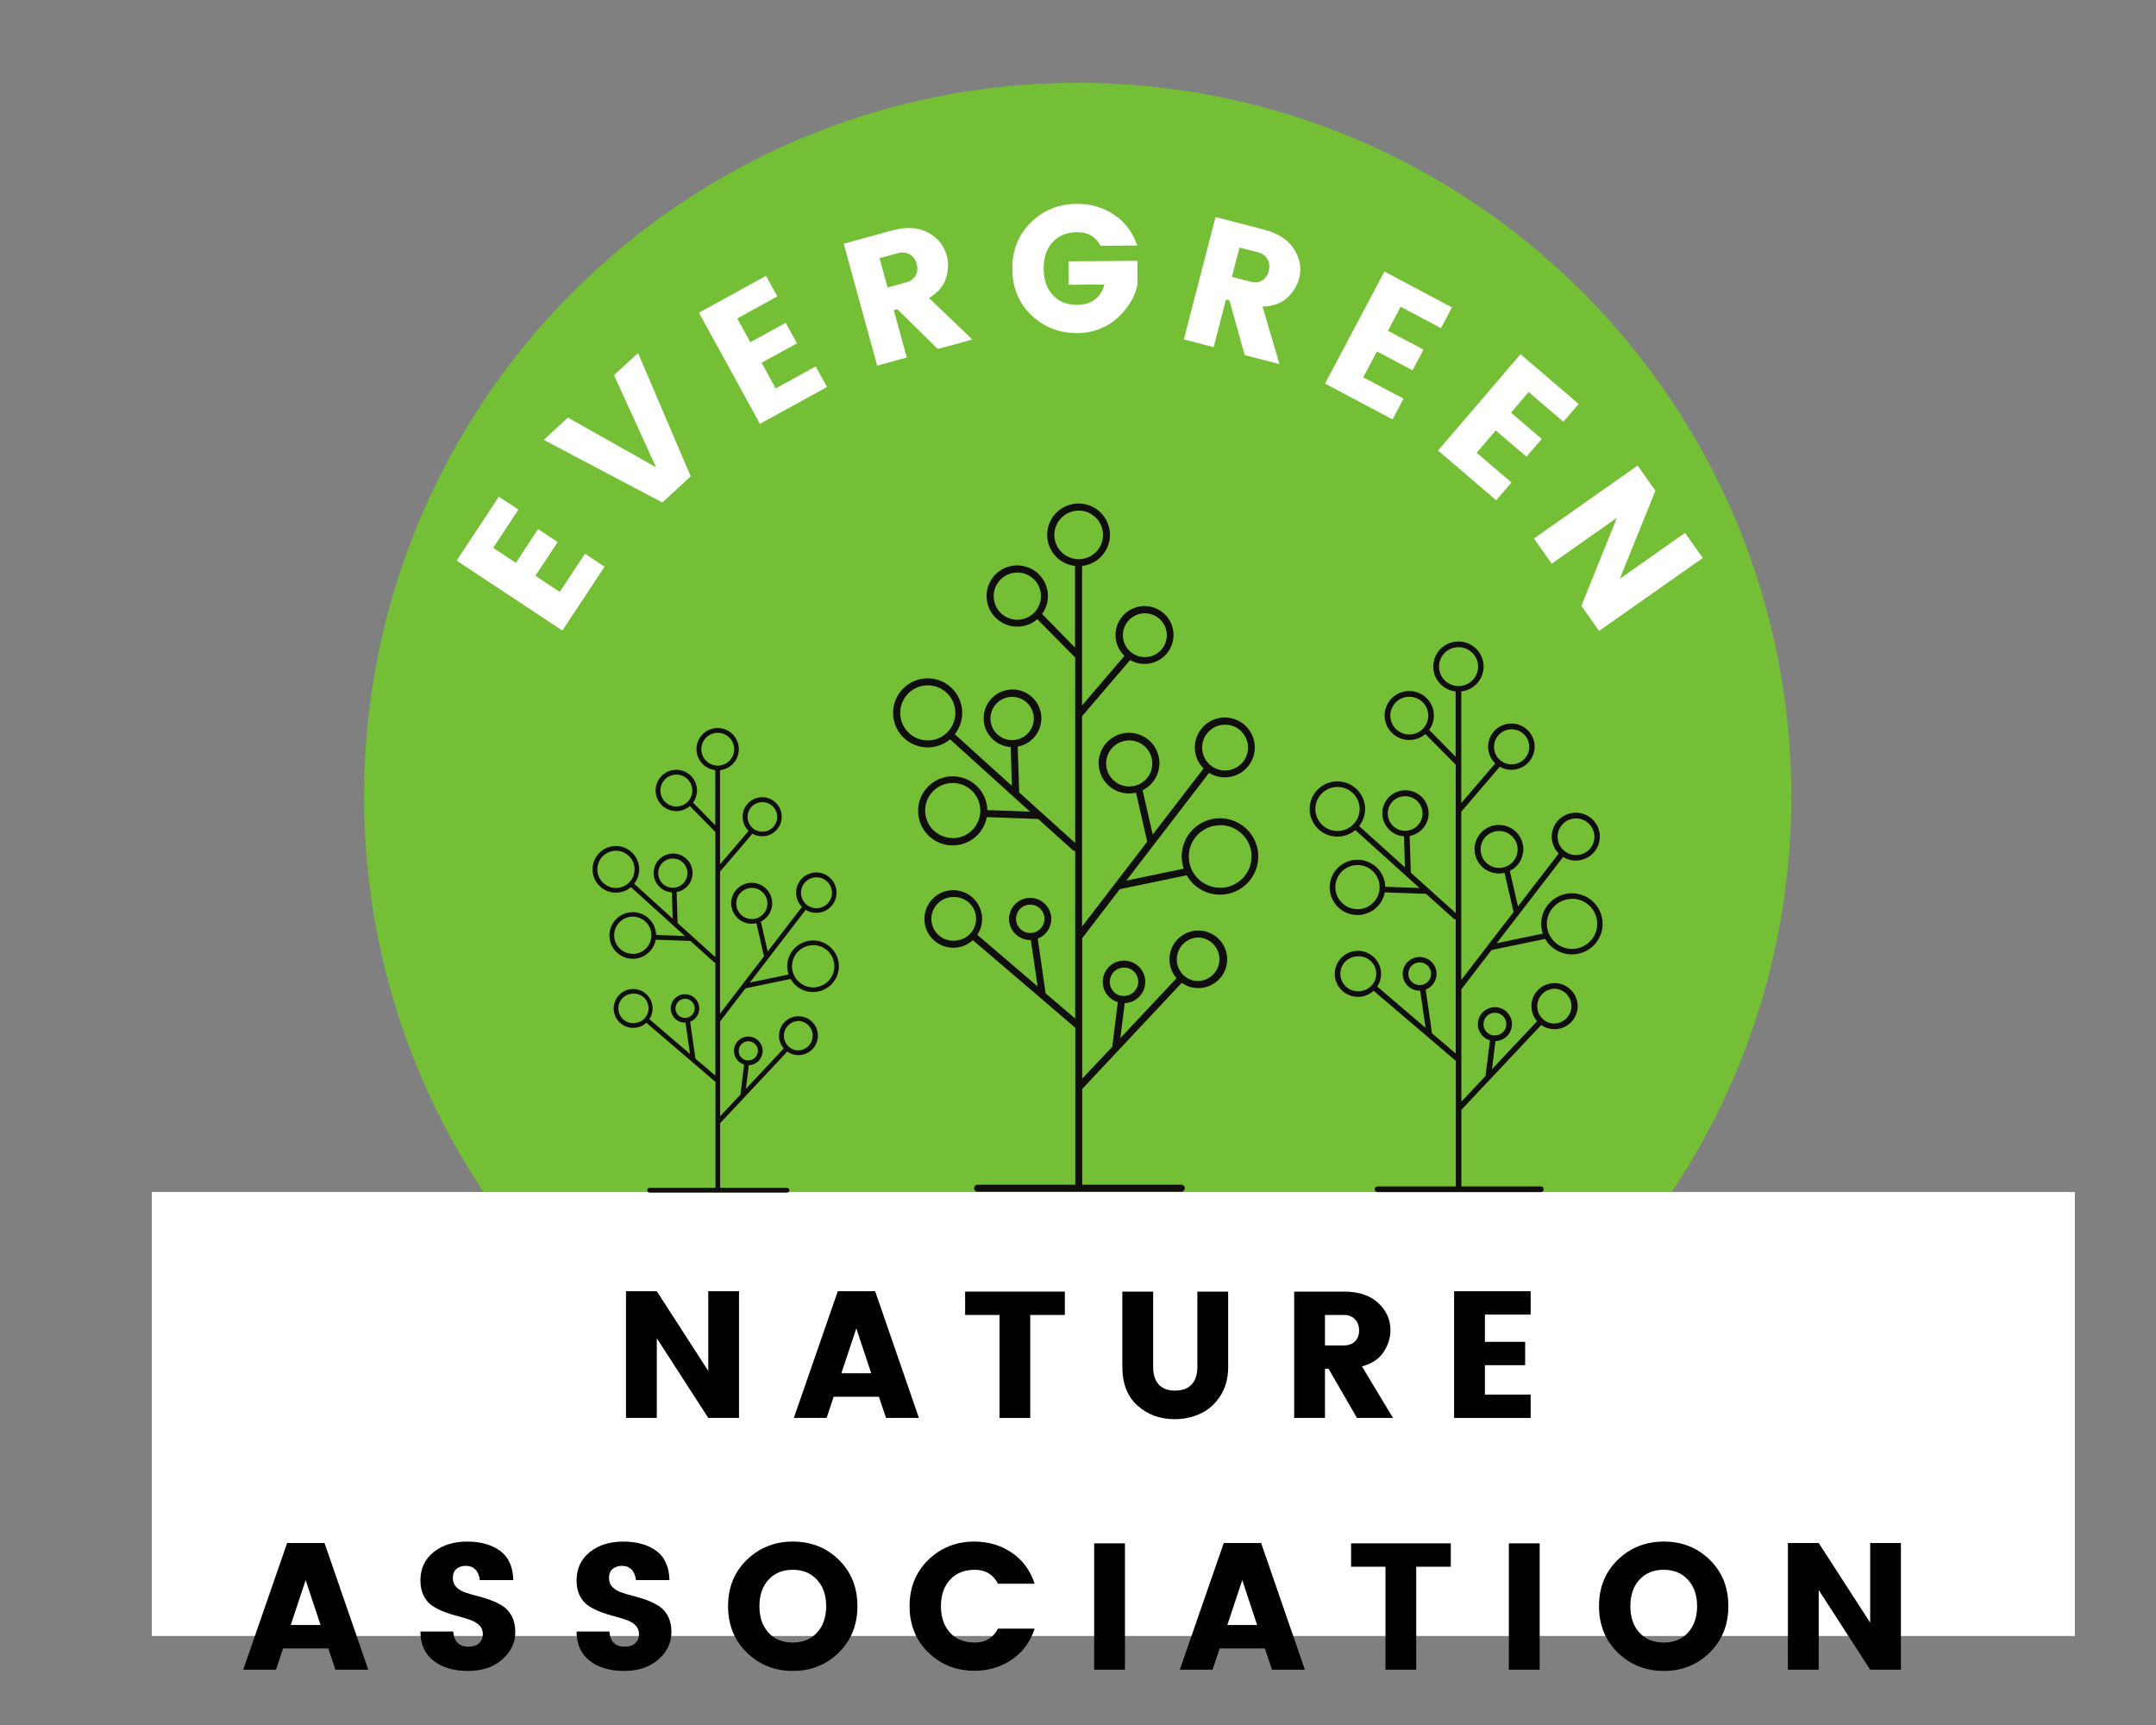 <?xml version="1.0" encoding="UTF-8"?><svg xmlns="http://www.w3.org/2000/svg" xmlns:xlink="http://www.w3.org/1999/xlink" contentScriptType="text/ecmascript" width="375" zoomAndPan="magnify" contentStyleType="text/css" viewBox="0 0 375 300" height="300" preserveAspectRatio="xMidYMid meet" version="1.0"><rect x="0" y="0" width="375" height="300" fill="#808080" stroke="none"/><defs><g><g id="glyph-0-0"/><g id="glyph-0-1"><path d="M -9.75 -25.234 L -6.344 -22.984 L -10.734 -16.344 L -6.797 -13.734 L -2.922 -19.594 L 0.484 -17.344 L -3.391 -11.484 L 0.844 -8.672 L 5.234 -15.312 L 8.641 -13.062 L 1.297 -1.953 L -17.094 -14.125 Z M -9.75 -25.234 "/></g><g id="glyph-1-0"/><g id="glyph-1-1"><path d="M 5.891 -5.422 L -14.734 -16.312 L -10.531 -20.188 L 4.812 -11.531 L -2.516 -27.562 L 1.672 -31.422 L 10.828 -9.969 Z M 5.891 -5.422 "/></g><g id="glyph-2-0"/><g id="glyph-2-1"><path d="M 3.109 -26.859 L 5.078 -23.281 L -1.891 -19.453 L 0.375 -15.312 L 6.531 -18.688 L 8.5 -15.125 L 2.344 -11.75 L 4.781 -7.281 L 11.75 -11.109 L 13.719 -7.531 L 2.047 -1.125 L -8.562 -20.453 Z M 3.109 -26.859 "/></g><g id="glyph-3-0"/><g id="glyph-3-1"><path d="M 5.156 -10.281 L 7.422 -2.047 L 2.266 -0.625 L -3.547 -21.828 L 4.812 -24.125 C 7.27 -24.801 9.352 -24.691 11.062 -23.797 C 12.77 -22.898 13.875 -21.555 14.375 -19.766 C 14.707 -18.547 14.664 -17.242 14.25 -15.859 C 13.832 -14.484 12.844 -13.328 11.281 -12.391 L 18.828 -5.172 L 12.812 -3.516 L 5.766 -10.438 Z M 2.688 -19.312 L 4.078 -14.219 L 7.281 -15.094 C 8.07 -15.312 8.629 -15.711 8.953 -16.297 C 9.285 -16.879 9.348 -17.547 9.141 -18.297 C 8.93 -19.055 8.531 -19.613 7.938 -19.969 C 7.344 -20.32 6.66 -20.395 5.891 -20.188 Z M 2.688 -19.312 "/></g><g id="glyph-4-0"/><g id="glyph-4-1"><path d="M 4.312 -3.016 C 2.113 -5.117 1.004 -7.797 0.984 -11.047 C 0.961 -14.305 2.035 -17.004 4.203 -19.141 C 6.367 -21.285 9.031 -22.367 12.188 -22.391 C 14.625 -22.398 16.797 -21.766 18.703 -20.484 C 20.609 -19.203 21.945 -17.422 22.719 -15.141 L 16.328 -15.094 C 15.484 -16.688 14.141 -17.473 12.297 -17.453 C 10.461 -17.441 9.023 -16.859 7.984 -15.703 C 6.941 -14.555 6.426 -13.02 6.438 -11.094 C 6.445 -9.176 6.984 -7.645 8.047 -6.5 C 9.109 -5.363 10.531 -4.805 12.312 -4.828 C 13.582 -4.836 14.613 -5.16 15.406 -5.797 C 16.207 -6.441 16.738 -7.297 17 -8.359 L 10.797 -8.312 L 10.766 -12.391 L 22.734 -12.484 L 22.766 -8.406 C 22.391 -6.395 21.305 -4.516 19.516 -2.766 C 18.66 -1.922 17.602 -1.234 16.344 -0.703 C 15.094 -0.18 13.758 0.082 12.344 0.094 C 9.188 0.113 6.508 -0.922 4.312 -3.016 Z M 4.312 -3.016 "/></g><g id="glyph-5-0"/><g id="glyph-5-1"><path d="M 9.594 -6.344 L 7.453 1.938 L 2.266 0.594 L 7.781 -20.688 L 16.172 -18.516 C 18.648 -17.879 20.406 -16.742 21.438 -15.109 C 22.477 -13.484 22.77 -11.773 22.312 -9.984 C 21.988 -8.754 21.301 -7.645 20.25 -6.656 C 19.207 -5.676 17.773 -5.164 15.953 -5.125 L 18.906 4.891 L 12.859 3.328 L 10.203 -6.188 Z M 11.938 -15.391 L 10.625 -10.281 L 13.828 -9.453 C 14.629 -9.242 15.316 -9.312 15.891 -9.656 C 16.461 -10.008 16.844 -10.562 17.031 -11.312 C 17.227 -12.07 17.156 -12.754 16.812 -13.359 C 16.477 -13.961 15.922 -14.363 15.141 -14.562 Z M 11.938 -15.391 "/></g><g id="glyph-6-0"/><g id="glyph-6-1"><path d="M 24.156 -12.156 L 22.25 -8.547 L 15.234 -12.266 L 13.016 -8.094 L 19.203 -4.812 L 17.297 -1.219 L 11.109 -4.5 L 8.719 0 L 15.734 3.719 L 13.828 7.328 L 2.078 1.094 L 12.406 -18.391 Z M 24.156 -12.156 "/></g><g id="glyph-7-0"/><g id="glyph-7-1"><path d="M 26.234 -6.562 L 23.578 -3.469 L 17.531 -8.641 L 14.469 -5.047 L 19.812 -0.484 L 17.156 2.609 L 11.812 -1.953 L 8.5 1.922 L 14.547 7.094 L 11.891 10.188 L 1.781 1.531 L 16.125 -15.219 Z M 26.234 -6.562 "/></g><g id="glyph-8-0"/><g id="glyph-8-1"><path d="M 27.625 0.938 L 30.703 5.312 L 12.672 18 L 9.594 13.625 L 15.781 -1.688 L 4.438 6.297 L 1.344 1.922 L 19.375 -10.766 L 22.469 -6.391 L 16.281 8.922 Z M 27.625 0.938 "/></g><g id="glyph-9-0"/><g id="glyph-9-1"><path d="M 16.312 0 L 15.078 -3.688 L 7.203 -3.688 L 5.984 0 L 0.281 0 L 7.922 -22.031 L 14.422 -22.031 L 22.031 0 Z M 8.547 -7.766 L 13.734 -7.766 L 11.141 -15.578 Z M 8.547 -7.766 "/></g><g id="glyph-9-2"><path d="M 9.797 -18.062 C 9.129 -18.062 8.582 -17.883 8.156 -17.531 C 7.727 -17.176 7.516 -16.66 7.516 -15.984 C 7.516 -15.316 7.711 -14.781 8.109 -14.375 C 8.504 -13.969 9.02 -13.656 9.656 -13.438 C 10.289 -13.219 11 -13.008 11.781 -12.812 C 12.562 -12.613 13.336 -12.375 14.109 -12.094 C 14.879 -11.812 15.582 -11.461 16.219 -11.047 C 16.863 -10.629 17.383 -10.039 17.781 -9.281 C 18.176 -8.52 18.375 -7.609 18.375 -6.547 C 18.375 -4.68 17.613 -3.086 16.094 -1.766 C 14.582 -0.441 12.594 0.219 10.125 0.219 C 7.656 0.219 5.66 -0.375 4.141 -1.562 C 2.629 -2.75 1.875 -4.441 1.875 -6.641 L 7.578 -6.641 C 7.723 -4.879 8.617 -4 10.266 -4 C 11.035 -4 11.641 -4.203 12.078 -4.609 C 12.516 -5.023 12.734 -5.547 12.734 -6.172 C 12.734 -6.797 12.535 -7.305 12.141 -7.703 C 11.742 -8.098 11.227 -8.41 10.594 -8.641 C 9.957 -8.867 9.25 -9.082 8.469 -9.281 C 7.688 -9.477 6.906 -9.723 6.125 -10.016 C 5.352 -10.305 4.648 -10.656 4.016 -11.062 C 3.379 -11.469 2.863 -12.051 2.469 -12.812 C 2.07 -13.57 1.875 -14.473 1.875 -15.516 C 1.875 -17.566 2.633 -19.207 4.156 -20.438 C 5.688 -21.664 7.633 -22.281 10 -22.281 C 12.363 -22.281 14.273 -21.742 15.734 -20.672 C 17.203 -19.598 17.969 -17.898 18.031 -15.578 L 12.203 -15.578 C 12.117 -16.379 11.863 -16.992 11.438 -17.422 C 11.008 -17.848 10.461 -18.062 9.797 -18.062 Z M 9.797 -18.062 "/></g><g id="glyph-9-3"><path d="M 16.531 -6.438 C 17.594 -7.594 18.125 -9.129 18.125 -11.047 C 18.125 -12.961 17.594 -14.492 16.531 -15.641 C 15.477 -16.797 14.07 -17.375 12.312 -17.375 C 10.551 -17.375 9.145 -16.797 8.094 -15.641 C 7.039 -14.492 6.516 -12.961 6.516 -11.047 C 6.516 -9.129 7.039 -7.594 8.094 -6.438 C 9.145 -5.289 10.551 -4.719 12.312 -4.719 C 14.07 -4.719 15.477 -5.289 16.531 -6.438 Z M 4.328 -2.969 C 2.148 -5.102 1.062 -7.797 1.062 -11.047 C 1.062 -14.305 2.148 -16.992 4.328 -19.109 C 6.516 -21.223 9.188 -22.281 12.344 -22.281 C 15.508 -22.281 18.172 -21.223 20.328 -19.109 C 22.484 -16.992 23.562 -14.305 23.562 -11.047 C 23.562 -7.797 22.477 -5.102 20.312 -2.969 C 18.145 -0.844 15.484 0.219 12.328 0.219 C 9.18 0.219 6.516 -0.844 4.328 -2.969 Z M 4.328 -2.969 "/></g><g id="glyph-9-4"><path d="M 4.328 -2.984 C 2.148 -5.109 1.062 -7.797 1.062 -11.047 C 1.062 -14.305 2.148 -16.992 4.328 -19.109 C 6.516 -21.223 9.18 -22.281 12.328 -22.281 C 14.773 -22.281 16.945 -21.633 18.844 -20.344 C 20.738 -19.051 22.062 -17.254 22.812 -14.953 L 16.438 -14.953 C 15.594 -16.566 14.254 -17.375 12.422 -17.375 C 10.586 -17.375 9.145 -16.797 8.094 -15.641 C 7.039 -14.492 6.516 -12.961 6.516 -11.047 C 6.516 -9.129 7.039 -7.594 8.094 -6.438 C 9.145 -5.289 10.586 -4.719 12.422 -4.719 C 14.254 -4.719 15.594 -5.523 16.438 -7.141 L 22.812 -7.141 C 22.062 -4.836 20.738 -3.039 18.844 -1.75 C 16.945 -0.457 14.773 0.188 12.328 0.188 C 9.18 0.188 6.516 -0.867 4.328 -2.984 Z M 4.328 -2.984 "/></g><g id="glyph-9-5"><path d="M 2.344 0 L 2.344 -21.969 L 7.703 -21.969 L 7.703 0 Z M 2.344 0 "/></g><g id="glyph-9-6"><path d="M 0.844 -17.906 L 0.844 -21.969 L 18.188 -21.969 L 18.188 -17.906 L 12.172 -17.906 L 12.172 0 L 6.828 0 L 6.828 -17.906 Z M 0.844 -17.906 "/></g><g id="glyph-9-7"><path d="M 16.656 -22.031 L 22 -22.031 L 22 0 L 16.656 0 L 7.703 -13.859 L 7.703 0 L 2.344 0 L 2.344 -22.031 L 7.703 -22.031 L 16.656 -8.172 Z M 16.656 -22.031 "/></g><g id="glyph-9-8"><path d="M 2.25 -8.859 L 2.25 -21.969 L 7.609 -21.969 L 7.609 -8.859 C 7.609 -7.547 7.93 -6.531 8.578 -5.812 C 9.223 -5.102 10.172 -4.75 11.422 -4.75 C 12.672 -4.75 13.629 -5.102 14.297 -5.812 C 14.961 -6.531 15.297 -7.547 15.297 -8.859 L 15.297 -21.969 L 20.656 -21.969 L 20.656 -8.859 C 20.656 -6.922 20.203 -5.242 19.297 -3.828 C 18.391 -2.422 17.238 -1.395 15.844 -0.75 C 14.457 -0.102 12.953 0.219 11.328 0.219 C 8.785 0.219 6.633 -0.57 4.875 -2.156 C 3.125 -3.738 2.25 -5.973 2.25 -8.859 Z M 2.25 -8.859 "/></g><g id="glyph-9-9"><path d="M 7.703 -8.547 L 7.703 0 L 2.344 0 L 2.344 -21.969 L 11.016 -21.969 C 13.555 -21.969 15.535 -21.312 16.953 -20 C 18.379 -18.688 19.094 -17.098 19.094 -15.234 C 19.094 -13.961 18.707 -12.723 17.938 -11.516 C 17.164 -10.305 15.898 -9.453 14.141 -8.953 L 19.531 0 L 13.266 0 L 8.328 -8.547 Z M 7.703 -17.906 L 7.703 -12.609 L 11.016 -12.609 C 11.828 -12.609 12.469 -12.848 12.938 -13.328 C 13.406 -13.805 13.641 -14.438 13.641 -15.219 C 13.641 -16.008 13.398 -16.656 12.922 -17.156 C 12.441 -17.656 11.805 -17.906 11.016 -17.906 Z M 7.703 -17.906 "/></g><g id="glyph-9-10"><path d="M 15.656 -22.031 L 15.656 -17.969 L 7.703 -17.969 L 7.703 -13.234 L 14.703 -13.234 L 14.703 -9.172 L 7.703 -9.172 L 7.703 -4.062 L 15.656 -4.062 L 15.656 0 L 2.344 0 L 2.344 -22.031 Z M 15.656 -22.031 "/></g></g><clipPath id="clip-0"><path d="M 26.395 207.27 L 360.895 207.27 L 360.895 284.52 L 26.395 284.52 Z M 26.395 207.27 " clip-rule="nonzero"/></clipPath><clipPath id="clip-1"><path d="M 155.316 87.27 L 219 87.27 L 219 207.27 L 155.316 207.27 Z M 155.316 87.27 " clip-rule="nonzero"/></clipPath><clipPath id="clip-2"><path d="M 103.055 126.41 L 146 126.41 L 146 207.41 L 103.055 207.41 Z M 103.055 126.41 " clip-rule="nonzero"/></clipPath><clipPath id="clip-3"><path d="M 227.773 111.328 L 279 111.328 L 279 207.328 L 227.773 207.328 Z M 227.773 111.328 " clip-rule="nonzero"/></clipPath></defs><path fill="rgb(45.49%, 74.899%, 21.179%)" d="M 187.445 14.402 C 118.895 14.402 63.32 69.973 63.32 138.527 C 63.32 207.078 118.895 262.652 187.445 262.652 C 256 262.652 311.57 207.078 311.57 138.527 C 311.57 69.973 256 14.402 187.445 14.402 Z M 187.445 14.402 " fill-opacity="1" fill-rule="nonzero"/><g clip-path="url(#clip-0)"><path fill="rgb(100%, 100%, 100%)" d="M 26.402 207.309 L 360.887 207.309 L 360.887 284.551 L 26.402 284.551 Z M 26.402 207.309 " fill-opacity="1" fill-rule="nonzero"/></g><g clip-path="url(#clip-1)"><path fill="rgb(6.27%, 5.879%, 5.099%)" d="M 156.578 123.98 C 156.578 121.336 158.723 119.191 161.375 119.191 C 164.023 119.191 166.172 121.336 166.172 123.98 C 166.172 126.625 164.023 128.77 161.375 128.77 C 158.723 128.77 156.578 126.625 156.578 123.98 Z M 172.27 124.957 C 172.27 122.879 173.957 121.195 176.039 121.195 C 178.121 121.195 179.812 122.879 179.812 124.957 C 179.812 127.035 178.121 128.719 176.039 128.719 C 173.957 128.719 172.27 127.035 172.27 124.957 Z M 183.387 93.027 C 183.387 90.691 185.281 88.801 187.621 88.801 C 189.961 88.801 191.855 90.691 191.855 93.027 C 191.855 95.359 189.961 97.254 187.621 97.254 C 185.281 97.254 183.387 95.359 183.387 93.027 C 183.387 93.02 183.387 93.012 183.387 93.004 Z M 172.832 103.68 C 172.832 101.414 174.676 99.574 176.945 99.574 C 179.219 99.574 181.059 101.414 181.059 103.68 C 181.059 105.945 179.219 107.781 176.945 107.781 C 174.676 107.781 172.832 105.945 172.832 103.68 Z M 195.309 110.469 C 195.309 108.367 197.02 106.66 199.129 106.66 C 201.238 106.66 202.949 108.367 202.949 110.469 C 202.949 112.574 201.238 114.281 199.129 114.281 C 197.02 114.281 195.309 112.574 195.309 110.469 Z M 213.086 126.031 C 215.289 126.031 217.074 127.816 217.074 130.016 C 217.074 132.215 215.289 133.996 213.086 133.996 C 210.879 133.996 209.094 132.215 209.094 130.016 C 209.094 127.816 210.879 126.031 213.086 126.031 Z M 192.395 132.75 C 192.41 130.539 194.219 128.754 196.434 128.77 C 198.652 128.781 200.438 130.586 200.426 132.801 C 200.41 134.992 198.633 136.77 196.434 136.781 C 194.219 136.793 192.41 135.012 192.395 132.801 C 192.395 132.793 192.395 132.781 192.395 132.773 Z M 212.227 143.5 C 215.242 143.5 217.688 145.938 217.688 148.949 C 217.688 151.957 215.242 154.395 212.227 154.395 C 209.211 154.395 206.766 151.957 206.766 148.949 C 206.781 145.949 209.223 143.523 212.227 143.523 Z M 204.758 166.098 C 205.117 164.328 206.672 163.055 208.48 163.043 C 210.574 163.141 212.191 164.914 212.094 167.004 C 211.996 169.094 210.219 170.707 208.125 170.609 C 207.992 170.602 207.855 170.59 207.723 170.566 C 205.668 170.152 204.34 168.152 204.758 166.102 C 204.758 166.102 204.758 166.098 204.758 166.098 Z M 193.082 170.25 C 193.312 169.098 194.328 168.27 195.504 168.27 L 195.996 168.32 C 197.332 168.59 198.199 169.891 197.93 171.227 C 197.668 172.496 196.473 173.348 195.188 173.184 L 194.992 173.184 C 193.652 172.902 192.797 171.594 193.078 170.262 C 193.078 170.258 193.082 170.254 193.082 170.25 Z M 166.566 163.531 C 164.504 163.949 162.492 162.621 162.074 160.562 C 161.652 158.508 162.984 156.5 165.047 156.082 C 165.297 156.031 165.551 156.008 165.805 156.008 C 167.898 155.91 169.676 157.523 169.773 159.613 C 169.863 161.547 168.48 163.234 166.566 163.531 Z M 176.773 160.281 C 176.504 158.945 177.371 157.645 178.707 157.375 L 179.199 157.328 C 180.562 157.328 181.668 158.438 181.668 159.801 C 181.664 161.16 180.555 162.266 179.188 162.262 C 178.023 162.258 177.016 161.445 176.773 160.309 Z M 165.707 145.746 C 163.059 145.746 160.91 143.605 160.91 140.957 C 160.91 138.312 163.059 136.172 165.707 136.172 C 168.359 136.172 170.508 138.312 170.508 140.957 C 170.52 143.605 168.383 145.758 165.734 145.773 C 165.727 145.773 165.715 145.773 165.707 145.773 Z M 161.375 117.969 C 158.047 117.961 155.344 120.645 155.336 123.965 C 155.328 127.285 158.016 129.98 161.344 129.988 C 162.77 129.992 164.152 129.492 165.242 128.574 L 179.148 141.152 L 171.73 140.887 C 171.656 137.566 168.902 134.938 165.574 135.012 C 162.25 135.086 159.613 137.836 159.688 141.152 C 159.762 144.473 162.52 147.102 165.844 147.027 C 168.699 146.965 171.117 144.91 171.633 142.105 L 180.57 142.426 L 186.617 147.871 C 186.727 147.965 186.863 148.016 187.008 148.02 L 187.008 177.141 L 181.867 172.742 L 180.496 163.238 C 182.391 162.512 183.332 160.391 182.605 158.504 C 181.879 156.613 179.754 155.672 177.859 156.398 C 175.965 157.125 175.023 159.246 175.75 161.133 C 176.297 162.559 177.672 163.492 179.199 163.484 L 179.297 163.484 L 180.473 171.547 L 169.992 162.578 C 171.52 160.27 170.883 157.164 168.57 155.641 C 166.258 154.113 163.145 154.75 161.617 157.059 C 160.09 159.367 160.727 162.473 163.039 163.996 C 163.859 164.539 164.82 164.828 165.805 164.828 C 166.145 164.828 166.48 164.793 166.809 164.73 C 167.707 164.547 168.535 164.125 169.211 163.508 L 180.938 173.523 L 187.031 178.754 L 187.031 206.039 L 170.043 206.039 C 169.703 206.039 169.43 206.312 169.43 206.652 C 169.43 206.988 169.703 207.262 170.043 207.262 L 205.469 207.262 C 205.809 207.262 206.082 206.988 206.082 206.652 C 206.082 206.312 205.809 206.039 205.469 206.039 L 188.234 206.039 L 188.234 189.379 L 205.543 170.934 C 207.812 172.527 210.941 171.98 212.535 169.719 C 214.129 167.457 213.586 164.332 211.316 162.742 C 209.051 161.148 205.918 161.695 204.324 163.957 C 203.125 165.656 203.105 167.918 204.27 169.641 L 204.637 170.129 L 194.867 180.535 L 195.629 174.453 C 197.348 174.395 198.797 173.156 199.129 171.473 C 199.527 169.473 198.227 167.531 196.223 167.133 C 194.223 166.734 192.273 168.035 191.875 170.031 C 191.504 171.891 192.609 173.73 194.426 174.281 L 193.473 181.953 C 193.473 181.977 193.473 182 193.473 182.027 L 188.234 187.594 L 188.234 163.164 L 194.77 154.641 L 206.398 152.223 C 208.211 155.414 212.273 156.539 215.477 154.73 C 218.676 152.926 219.801 148.871 217.992 145.676 C 216.18 142.48 212.117 141.355 208.918 143.164 C 206.137 144.734 204.863 148.051 205.887 151.074 L 195.895 153.148 L 210.293 134.41 C 212.742 135.926 215.957 135.168 217.473 132.727 C 218.988 130.285 218.23 127.078 215.781 125.562 C 213.336 124.051 210.121 124.805 208.605 127.246 C 207.332 129.297 207.637 131.945 209.34 133.652 L 200.5 145.137 L 198.738 137.441 C 201.348 136.141 202.41 132.969 201.105 130.363 C 199.801 127.754 196.625 126.695 194.012 127.996 C 191.398 129.301 190.34 132.469 191.645 135.074 C 192.738 137.266 195.199 138.418 197.586 137.855 L 199.543 146.383 L 188.207 161.137 L 188.207 124.566 L 196.559 114.793 C 198.973 116.18 202.055 115.352 203.445 112.941 C 204.832 110.531 204 107.453 201.586 106.066 C 199.172 104.684 196.086 105.516 194.699 107.922 C 193.543 109.926 193.906 112.461 195.578 114.062 L 188.207 122.684 L 188.207 98.426 C 191.203 98.09 193.359 95.391 193.023 92.402 C 192.684 89.41 189.98 87.262 186.984 87.598 C 183.988 87.938 181.832 90.633 182.172 93.625 C 182.457 96.148 184.453 98.141 186.984 98.426 L 186.984 112.621 L 181.254 106.781 C 182.988 104.398 182.457 101.07 180.07 99.344 C 177.684 97.617 174.348 98.145 172.613 100.527 C 170.883 102.906 171.414 106.238 173.801 107.965 C 175.805 109.414 178.547 109.301 180.422 107.684 L 187.008 114.355 L 187.008 146.602 L 177.266 137.809 L 177.02 129.844 C 179.746 129.34 181.547 126.73 181.047 124.012 C 180.543 121.289 177.926 119.492 175.199 119.992 C 172.473 120.496 170.672 123.105 171.172 125.824 C 171.59 128.086 173.496 129.773 175.797 129.918 L 175.992 136.66 L 166.074 127.695 C 168.133 125.082 167.676 121.305 165.062 119.254 C 164.008 118.43 162.711 117.977 161.375 117.969 " fill-opacity="1" fill-rule="nonzero"/></g><g fill="rgb(100%, 100%, 100%)" fill-opacity="1"><use x="96.514" y="111.615" xmlns:xlink="http://www.w3.org/1999/xlink" xlink:href="#glyph-0-1" xlink:type="simple" xlink:actuate="onLoad" xlink:show="embed"/></g><g fill="rgb(100%, 100%, 100%)" fill-opacity="1"><use x="109.31" y="92.811" xmlns:xlink="http://www.w3.org/1999/xlink" xlink:href="#glyph-1-1" xlink:type="simple" xlink:actuate="onLoad" xlink:show="embed"/></g><g fill="rgb(100%, 100%, 100%)" fill-opacity="1"><use x="130.13" y="74.834" xmlns:xlink="http://www.w3.org/1999/xlink" xlink:href="#glyph-2-1" xlink:type="simple" xlink:actuate="onLoad" xlink:show="embed"/></g><g fill="rgb(100%, 100%, 100%)" fill-opacity="1"><use x="150.3" y="64.214" xmlns:xlink="http://www.w3.org/1999/xlink" xlink:href="#glyph-3-1" xlink:type="simple" xlink:actuate="onLoad" xlink:show="embed"/></g><g fill="rgb(100%, 100%, 100%)" fill-opacity="1"><use x="175.089" y="57.839" xmlns:xlink="http://www.w3.org/1999/xlink" xlink:href="#glyph-4-1" xlink:type="simple" xlink:actuate="onLoad" xlink:show="embed"/></g><g fill="rgb(100%, 100%, 100%)" fill-opacity="1"><use x="203.642" y="58.436" xmlns:xlink="http://www.w3.org/1999/xlink" xlink:href="#glyph-5-1" xlink:type="simple" xlink:actuate="onLoad" xlink:show="embed"/></g><g fill="rgb(100%, 100%, 100%)" fill-opacity="1"><use x="228.389" y="65.615" xmlns:xlink="http://www.w3.org/1999/xlink" xlink:href="#glyph-6-1" xlink:type="simple" xlink:actuate="onLoad" xlink:show="embed"/></g><g fill="rgb(100%, 100%, 100%)" fill-opacity="1"><use x="248.346" y="76.818" xmlns:xlink="http://www.w3.org/1999/xlink" xlink:href="#glyph-7-1" xlink:type="simple" xlink:actuate="onLoad" xlink:show="embed"/></g><g fill="rgb(100%, 100%, 100%)" fill-opacity="1"><use x="265.46" y="91.732" xmlns:xlink="http://www.w3.org/1999/xlink" xlink:href="#glyph-8-1" xlink:type="simple" xlink:actuate="onLoad" xlink:show="embed"/></g><g fill="rgb(0%, 0%, 0%)" fill-opacity="1"><use x="42.023" y="290.38" xmlns:xlink="http://www.w3.org/1999/xlink" xlink:href="#glyph-9-1" xlink:type="simple" xlink:actuate="onLoad" xlink:show="embed"/></g><g fill="rgb(0%, 0%, 0%)" fill-opacity="1"><use x="71.25" y="290.38" xmlns:xlink="http://www.w3.org/1999/xlink" xlink:href="#glyph-9-2" xlink:type="simple" xlink:actuate="onLoad" xlink:show="embed"/></g><g fill="rgb(0%, 0%, 0%)" fill-opacity="1"><use x="98.411" y="290.38" xmlns:xlink="http://www.w3.org/1999/xlink" xlink:href="#glyph-9-2" xlink:type="simple" xlink:actuate="onLoad" xlink:show="embed"/></g><g fill="rgb(0%, 0%, 0%)" fill-opacity="1"><use x="125.572" y="290.38" xmlns:xlink="http://www.w3.org/1999/xlink" xlink:href="#glyph-9-3" xlink:type="simple" xlink:actuate="onLoad" xlink:show="embed"/></g><g fill="rgb(0%, 0%, 0%)" fill-opacity="1"><use x="157.145" y="290.38" xmlns:xlink="http://www.w3.org/1999/xlink" xlink:href="#glyph-9-4" xlink:type="simple" xlink:actuate="onLoad" xlink:show="embed"/></g><g fill="rgb(0%, 0%, 0%)" fill-opacity="1"><use x="187.967" y="290.38" xmlns:xlink="http://www.w3.org/1999/xlink" xlink:href="#glyph-9-5" xlink:type="simple" xlink:actuate="onLoad" xlink:show="embed"/></g><g fill="rgb(0%, 0%, 0%)" fill-opacity="1"><use x="204.928" y="290.38" xmlns:xlink="http://www.w3.org/1999/xlink" xlink:href="#glyph-9-1" xlink:type="simple" xlink:actuate="onLoad" xlink:show="embed"/></g><g fill="rgb(0%, 0%, 0%)" fill-opacity="1"><use x="234.155" y="290.38" xmlns:xlink="http://www.w3.org/1999/xlink" xlink:href="#glyph-9-6" xlink:type="simple" xlink:actuate="onLoad" xlink:show="embed"/></g><g fill="rgb(0%, 0%, 0%)" fill-opacity="1"><use x="260.096" y="290.38" xmlns:xlink="http://www.w3.org/1999/xlink" xlink:href="#glyph-9-5" xlink:type="simple" xlink:actuate="onLoad" xlink:show="embed"/></g><g fill="rgb(0%, 0%, 0%)" fill-opacity="1"><use x="277.057" y="290.38" xmlns:xlink="http://www.w3.org/1999/xlink" xlink:href="#glyph-9-3" xlink:type="simple" xlink:actuate="onLoad" xlink:show="embed"/></g><g fill="rgb(0%, 0%, 0%)" fill-opacity="1"><use x="308.63" y="290.38" xmlns:xlink="http://www.w3.org/1999/xlink" xlink:href="#glyph-9-7" xlink:type="simple" xlink:actuate="onLoad" xlink:show="embed"/></g><g fill="rgb(0%, 0%, 0%)" fill-opacity="1"><use x="106.537" y="246.595" xmlns:xlink="http://www.w3.org/1999/xlink" xlink:href="#glyph-9-7" xlink:type="simple" xlink:actuate="onLoad" xlink:show="embed"/></g><g fill="rgb(0%, 0%, 0%)" fill-opacity="1"><use x="137.797" y="246.595" xmlns:xlink="http://www.w3.org/1999/xlink" xlink:href="#glyph-9-1" xlink:type="simple" xlink:actuate="onLoad" xlink:show="embed"/></g><g fill="rgb(0%, 0%, 0%)" fill-opacity="1"><use x="167.023" y="246.595" xmlns:xlink="http://www.w3.org/1999/xlink" xlink:href="#glyph-9-6" xlink:type="simple" xlink:actuate="onLoad" xlink:show="embed"/></g><g fill="rgb(0%, 0%, 0%)" fill-opacity="1"><use x="192.964" y="246.595" xmlns:xlink="http://www.w3.org/1999/xlink" xlink:href="#glyph-9-8" xlink:type="simple" xlink:actuate="onLoad" xlink:show="embed"/></g><g fill="rgb(0%, 0%, 0%)" fill-opacity="1"><use x="222.754" y="246.595" xmlns:xlink="http://www.w3.org/1999/xlink" xlink:href="#glyph-9-9" xlink:type="simple" xlink:actuate="onLoad" xlink:show="embed"/></g><g fill="rgb(0%, 0%, 0%)" fill-opacity="1"><use x="250.572" y="246.595" xmlns:xlink="http://www.w3.org/1999/xlink" xlink:href="#glyph-9-10" xlink:type="simple" xlink:actuate="onLoad" xlink:show="embed"/></g><g clip-path="url(#clip-2)"><path fill="rgb(6.27%, 5.879%, 5.099%)" d="M 103.898 151.191 C 103.898 149.406 105.348 147.957 107.137 147.957 C 108.922 147.957 110.375 149.406 110.375 151.191 C 110.375 152.977 108.922 154.422 107.137 154.422 C 105.348 154.422 103.898 152.977 103.898 151.191 Z M 114.484 151.848 C 114.484 150.445 115.625 149.309 117.027 149.309 C 118.434 149.309 119.57 150.445 119.57 151.848 C 119.57 153.254 118.434 154.391 117.027 154.391 C 115.625 154.391 114.484 153.254 114.484 151.848 Z M 121.984 130.297 C 121.984 128.723 123.262 127.445 124.84 127.445 C 126.418 127.445 127.695 128.723 127.695 130.297 C 127.695 131.871 126.418 133.148 124.84 133.148 C 123.262 133.148 121.984 131.871 121.984 130.297 C 121.984 130.293 121.984 130.285 121.984 130.281 Z M 114.863 137.488 C 114.863 135.957 116.109 134.715 117.641 134.715 C 119.172 134.715 120.414 135.957 120.414 137.488 C 120.414 139.016 119.172 140.258 117.641 140.258 C 116.109 140.258 114.863 139.016 114.863 137.488 Z M 130.027 142.07 C 130.027 140.648 131.18 139.5 132.602 139.5 C 134.023 139.5 135.18 140.648 135.18 142.07 C 135.18 143.492 134.023 144.645 132.602 144.645 C 131.18 144.645 130.027 143.492 130.027 142.07 Z M 142.016 152.574 C 143.504 152.574 144.707 153.777 144.707 155.262 C 144.707 156.746 143.504 157.949 142.016 157.949 C 140.527 157.949 139.324 156.746 139.324 155.262 C 139.324 153.777 140.527 152.574 142.016 152.574 Z M 128.062 157.109 C 128.07 155.617 129.289 154.414 130.785 154.422 C 132.281 154.43 133.488 155.648 133.477 157.145 C 133.469 158.625 132.27 159.82 130.785 159.832 C 129.289 159.84 128.07 158.637 128.062 157.145 C 128.062 157.137 128.062 157.133 128.062 157.125 Z M 141.438 164.367 C 143.473 164.367 145.121 166.012 145.121 168.043 C 145.121 170.074 143.473 171.719 141.438 171.719 C 139.402 171.719 137.754 170.074 137.754 168.043 C 137.766 166.02 139.41 164.383 141.438 164.383 Z M 136.402 179.617 C 136.645 178.426 137.691 177.566 138.91 177.559 C 140.324 177.625 141.414 178.82 141.348 180.23 C 141.281 181.641 140.086 182.73 138.672 182.664 C 138.582 182.66 138.488 182.652 138.398 182.637 C 137.012 182.355 136.117 181.008 136.398 179.621 C 136.402 179.621 136.402 179.621 136.402 179.617 Z M 128.523 182.422 C 128.68 181.645 129.363 181.086 130.16 181.086 L 130.488 181.121 C 131.391 181.301 131.977 182.18 131.793 183.082 C 131.617 183.938 130.812 184.516 129.945 184.402 L 129.812 184.402 C 128.91 184.211 128.332 183.328 128.523 182.43 C 128.523 182.426 128.523 182.426 128.523 182.422 Z M 110.637 177.887 C 109.246 178.168 107.891 177.273 107.605 175.883 C 107.324 174.496 108.223 173.141 109.613 172.859 C 109.781 172.824 109.953 172.809 110.125 172.809 C 111.539 172.742 112.734 173.832 112.801 175.242 C 112.863 176.547 111.93 177.688 110.637 177.887 Z M 117.523 175.695 C 117.34 174.793 117.926 173.914 118.828 173.73 L 119.16 173.699 C 120.082 173.699 120.824 174.449 120.824 175.367 C 120.82 176.289 120.074 177.031 119.152 177.031 C 118.367 177.027 117.688 176.48 117.523 175.711 Z M 110.059 165.883 C 108.27 165.883 106.824 164.438 106.824 162.648 C 106.824 160.867 108.27 159.418 110.059 159.418 C 111.848 159.418 113.297 160.867 113.297 162.648 C 113.305 164.438 111.863 165.891 110.074 165.898 C 110.07 165.898 110.066 165.898 110.059 165.898 Z M 107.137 147.133 C 104.891 147.129 103.07 148.938 103.062 151.18 C 103.059 153.418 104.871 155.242 107.113 155.246 C 108.078 155.25 109.012 154.91 109.746 154.289 L 119.125 162.781 L 114.121 162.602 C 114.074 160.363 112.215 158.586 109.969 158.637 C 107.727 158.688 105.949 160.543 106 162.781 C 106.051 165.023 107.906 166.797 110.152 166.746 C 112.078 166.703 113.707 165.316 114.055 163.426 L 120.086 163.641 L 124.164 167.316 C 124.238 167.379 124.332 167.414 124.426 167.418 L 124.426 187.074 L 120.961 184.105 L 120.035 177.691 C 121.312 177.199 121.949 175.77 121.457 174.492 C 120.965 173.219 119.531 172.582 118.254 173.074 C 116.98 173.562 116.34 174.992 116.832 176.27 C 117.203 177.23 118.129 177.859 119.16 177.855 L 119.227 177.855 L 120.02 183.297 L 112.949 177.242 C 113.98 175.688 113.551 173.59 111.992 172.559 C 110.43 171.531 108.332 171.961 107.301 173.52 C 106.27 175.074 106.699 177.172 108.258 178.203 C 108.812 178.566 109.461 178.762 110.125 178.762 C 110.352 178.762 110.578 178.738 110.805 178.695 C 111.406 178.574 111.969 178.289 112.422 177.871 L 120.332 184.633 L 124.445 188.16 L 124.445 206.582 L 112.984 206.582 C 112.754 206.582 112.57 206.766 112.57 206.992 C 112.57 207.219 112.754 207.406 112.984 207.406 L 136.879 207.406 C 137.109 207.406 137.293 207.219 137.293 206.992 C 137.293 206.766 137.109 206.582 136.879 206.582 L 125.254 206.582 L 125.254 195.336 L 136.93 182.883 C 138.457 183.957 140.57 183.59 141.645 182.062 C 142.723 180.535 142.355 178.426 140.824 177.355 C 139.293 176.281 137.184 176.648 136.105 178.176 C 135.301 179.32 135.285 180.848 136.07 182.012 L 136.32 182.34 L 129.73 189.363 L 130.242 185.258 C 131.402 185.219 132.379 184.383 132.602 183.246 C 132.871 181.898 131.996 180.586 130.645 180.32 C 129.293 180.051 127.98 180.926 127.711 182.273 C 127.461 183.531 128.203 184.77 129.43 185.145 L 128.789 190.32 C 128.785 190.336 128.785 190.355 128.789 190.371 L 125.254 194.129 L 125.254 177.641 L 129.664 171.887 L 137.508 170.254 C 138.73 172.41 141.469 173.168 143.629 171.945 C 145.789 170.727 146.547 167.992 145.328 165.836 C 144.105 163.68 141.363 162.918 139.203 164.141 C 137.328 165.199 136.473 167.438 137.16 169.477 L 130.422 170.879 L 140.133 158.23 C 141.785 159.254 143.953 158.742 144.977 157.094 C 146 155.445 145.488 153.281 143.836 152.258 C 142.184 151.238 140.016 151.746 138.996 153.395 C 138.137 154.777 138.34 156.566 139.488 157.719 L 133.527 165.469 L 132.34 160.277 C 134.102 159.398 134.816 157.258 133.938 155.5 C 133.059 153.738 130.914 153.023 129.152 153.902 C 127.391 154.781 126.672 156.918 127.555 158.68 C 128.293 160.156 129.953 160.934 131.562 160.555 L 132.883 166.312 L 125.238 176.27 L 125.238 151.586 L 130.867 144.988 C 132.496 145.926 134.578 145.363 135.512 143.738 C 136.449 142.113 135.891 140.035 134.262 139.098 C 132.633 138.164 130.551 138.727 129.613 140.352 C 128.836 141.703 129.082 143.414 130.207 144.496 L 125.238 150.316 L 125.238 133.941 C 127.258 133.715 128.711 131.895 128.484 129.875 C 128.254 127.855 126.434 126.406 124.41 126.633 C 122.391 126.859 120.938 128.68 121.164 130.699 C 121.355 132.402 122.703 133.75 124.41 133.941 L 124.41 143.523 L 120.547 139.582 C 121.715 137.973 121.355 135.727 119.746 134.559 C 118.137 133.395 115.887 133.75 114.719 135.359 C 113.551 136.965 113.91 139.215 115.52 140.379 C 116.871 141.359 118.719 141.281 119.984 140.191 L 124.426 144.691 L 124.426 166.461 L 117.855 160.523 L 117.688 155.148 C 119.527 154.809 120.742 153.047 120.406 151.211 C 120.066 149.375 118.301 148.16 116.461 148.5 C 114.621 148.836 113.406 150.602 113.746 152.438 C 114.027 153.961 115.312 155.102 116.863 155.195 L 116.996 159.75 L 110.309 153.695 C 111.695 151.934 111.387 149.383 109.621 148 C 108.914 147.445 108.039 147.137 107.137 147.133 " fill-opacity="1" fill-rule="nonzero"/></g><g clip-path="url(#clip-3)"><path fill="rgb(6.27%, 5.879%, 5.099%)" d="M 228.785 140.695 C 228.785 138.578 230.508 136.863 232.633 136.863 C 234.758 136.863 236.484 138.578 236.484 140.695 C 236.484 142.809 234.758 144.523 232.633 144.523 C 230.508 144.523 228.785 142.809 228.785 140.695 Z M 241.375 141.477 C 241.375 139.812 242.727 138.465 244.398 138.465 C 246.07 138.465 247.426 139.812 247.426 141.477 C 247.426 143.137 246.07 144.484 244.398 144.484 C 242.727 144.484 241.375 143.137 241.375 141.477 Z M 250.293 115.934 C 250.293 114.066 251.812 112.551 253.691 112.551 C 255.566 112.551 257.09 114.066 257.09 115.934 C 257.09 117.801 255.566 119.312 253.691 119.312 C 251.812 119.312 250.293 117.801 250.293 115.934 C 250.293 115.926 250.293 115.918 250.293 115.914 Z M 241.824 124.453 C 241.824 122.641 243.305 121.172 245.125 121.172 C 246.949 121.172 248.426 122.641 248.426 124.453 C 248.426 126.266 246.949 127.738 245.125 127.738 C 243.305 127.738 241.824 126.266 241.824 124.453 Z M 259.859 129.887 C 259.859 128.203 261.23 126.836 262.922 126.836 C 264.617 126.836 265.988 128.203 265.988 129.887 C 265.988 131.57 264.617 132.934 262.922 132.934 C 261.23 132.934 259.859 131.57 259.859 129.887 Z M 274.121 142.336 C 275.887 142.336 277.32 143.762 277.32 145.523 C 277.32 147.281 275.887 148.707 274.121 148.707 C 272.352 148.707 270.918 147.281 270.918 145.523 C 270.918 143.762 272.352 142.336 274.121 142.336 Z M 257.523 147.711 C 257.531 145.941 258.984 144.516 260.762 144.523 C 262.543 144.535 263.973 145.98 263.965 147.75 C 263.953 149.504 262.527 150.926 260.762 150.938 C 258.984 150.945 257.531 149.52 257.523 147.75 C 257.523 147.742 257.523 147.738 257.523 147.73 Z M 273.434 156.309 C 275.852 156.309 277.812 158.262 277.812 160.668 C 277.812 163.074 275.852 165.027 273.434 165.027 C 271.012 165.027 269.051 163.074 269.051 160.668 C 269.062 158.27 271.02 156.328 273.434 156.328 Z M 267.441 174.387 C 267.73 172.973 268.977 171.953 270.426 171.945 C 272.105 172.023 273.402 173.441 273.324 175.113 C 273.246 176.785 271.82 178.074 270.141 177.996 C 270.035 177.992 269.926 177.98 269.816 177.965 C 268.168 177.633 267.105 176.031 267.441 174.395 C 267.441 174.391 267.441 174.391 267.441 174.387 Z M 258.07 177.711 C 258.258 176.789 259.07 176.129 260.016 176.129 L 260.41 176.168 C 261.48 176.383 262.176 177.426 261.961 178.492 C 261.754 179.508 260.793 180.191 259.762 180.055 L 259.602 180.055 C 258.531 179.832 257.844 178.785 258.07 177.719 C 258.07 177.715 258.07 177.715 258.07 177.711 Z M 236.797 172.336 C 235.145 172.672 233.527 171.609 233.191 169.961 C 232.855 168.316 233.926 166.711 235.578 166.375 C 235.781 166.336 235.984 166.316 236.188 166.316 C 237.867 166.238 239.293 167.531 239.371 169.199 C 239.445 170.746 238.336 172.098 236.797 172.336 Z M 244.988 169.738 C 244.773 168.668 245.465 167.625 246.539 167.41 L 246.934 167.371 C 248.027 167.375 248.914 168.258 248.914 169.352 C 248.91 170.441 248.02 171.324 246.926 171.32 C 245.992 171.316 245.184 170.668 244.988 169.758 Z M 236.109 158.109 C 233.984 158.109 232.262 156.395 232.262 154.277 C 232.262 152.16 233.984 150.445 236.109 150.445 C 238.238 150.445 239.961 152.16 239.961 154.277 C 239.973 156.395 238.254 158.117 236.129 158.129 C 236.125 158.129 236.117 158.129 236.109 158.129 Z M 232.633 135.887 C 229.965 135.879 227.797 138.027 227.789 140.684 C 227.781 143.336 229.938 145.496 232.609 145.504 C 233.754 145.504 234.863 145.105 235.738 144.367 L 246.895 154.434 L 240.941 154.219 C 240.883 151.566 238.672 149.461 236.004 149.52 C 233.336 149.578 231.223 151.777 231.281 154.434 C 231.34 157.09 233.551 159.191 236.219 159.133 C 238.508 159.082 240.449 157.438 240.863 155.195 L 248.035 155.449 L 252.887 159.809 C 252.973 159.883 253.086 159.926 253.199 159.926 L 253.199 183.223 L 249.074 179.703 L 247.973 172.102 C 249.492 171.52 250.25 169.824 249.668 168.312 C 249.082 166.801 247.379 166.047 245.859 166.629 C 244.34 167.211 243.582 168.906 244.168 170.418 C 244.605 171.555 245.707 172.305 246.934 172.297 L 247.012 172.297 L 247.953 178.746 L 239.547 171.574 C 240.773 169.727 240.262 167.242 238.406 166.023 C 236.551 164.801 234.055 165.312 232.828 167.156 C 231.602 169.004 232.113 171.488 233.969 172.707 C 234.629 173.141 235.398 173.371 236.188 173.371 C 236.457 173.371 236.73 173.348 236.996 173.293 C 237.715 173.148 238.379 172.812 238.918 172.316 L 248.328 180.328 L 253.219 184.512 L 253.219 206.344 L 239.586 206.344 C 239.316 206.344 239.098 206.562 239.098 206.832 C 239.098 207.102 239.316 207.32 239.586 207.32 L 268.012 207.32 C 268.281 207.32 268.5 207.102 268.5 206.832 C 268.5 206.562 268.281 206.344 268.012 206.344 L 254.184 206.344 L 254.184 193.016 L 268.07 178.258 C 269.891 179.531 272.402 179.094 273.68 177.285 C 274.957 175.477 274.52 172.977 272.703 171.703 C 270.883 170.43 268.371 170.867 267.09 172.676 C 266.129 174.035 266.113 175.844 267.047 177.223 L 267.344 177.613 L 259.504 185.938 L 260.113 181.074 C 261.492 181.023 262.66 180.035 262.922 178.688 C 263.242 177.09 262.199 175.535 260.594 175.219 C 258.984 174.898 257.426 175.938 257.105 177.535 C 256.809 179.023 257.691 180.496 259.152 180.938 L 258.387 187.07 C 258.383 187.094 258.383 187.109 258.387 187.133 L 254.184 191.586 L 254.184 172.043 L 259.426 165.223 L 268.758 163.289 C 270.211 165.844 273.469 166.742 276.039 165.297 C 278.605 163.852 279.512 160.605 278.059 158.051 C 276.605 155.496 273.344 154.598 270.777 156.043 C 268.547 157.297 267.527 159.953 268.344 162.367 L 260.328 164.031 L 271.879 149.039 C 273.844 150.25 276.422 149.645 277.641 147.691 C 278.855 145.738 278.25 143.172 276.285 141.961 C 274.32 140.75 271.742 141.355 270.527 143.309 C 269.508 144.945 269.75 147.066 271.113 148.434 L 264.023 157.621 L 262.609 151.465 C 264.707 150.422 265.559 147.887 264.512 145.801 C 263.465 143.715 260.914 142.867 258.816 143.91 C 256.723 144.949 255.871 147.484 256.918 149.57 C 257.797 151.324 259.77 152.246 261.688 151.797 L 263.258 158.617 L 254.164 170.422 L 254.164 141.164 L 260.859 133.348 C 262.797 134.453 265.27 133.789 266.387 131.863 C 267.5 129.934 266.832 127.473 264.895 126.363 C 262.957 125.258 260.484 125.922 259.371 127.848 C 258.441 129.453 258.734 131.477 260.074 132.758 L 254.164 139.66 L 254.164 120.25 C 256.566 119.98 258.297 117.824 258.023 115.434 C 257.754 113.039 255.586 111.32 253.18 111.59 C 250.777 111.859 249.047 114.016 249.316 116.41 C 249.547 118.43 251.148 120.023 253.18 120.25 L 253.18 131.605 L 248.582 126.934 C 249.973 125.031 249.547 122.367 247.633 120.984 C 245.719 119.602 243.039 120.027 241.652 121.93 C 240.262 123.836 240.688 126.5 242.602 127.883 C 244.211 129.043 246.41 128.949 247.914 127.66 L 253.199 132.992 L 253.199 158.793 L 245.383 151.758 L 245.184 145.383 C 247.371 144.984 248.82 142.895 248.414 140.719 C 248.012 138.543 245.91 137.105 243.723 137.504 C 241.539 137.906 240.09 139.996 240.496 142.172 C 240.832 143.98 242.359 145.328 244.203 145.445 L 244.359 150.84 L 236.406 143.664 C 238.055 141.578 237.691 138.555 235.59 136.914 C 234.746 136.254 233.707 135.895 232.633 135.887 " fill-opacity="1" fill-rule="nonzero"/></g></svg>